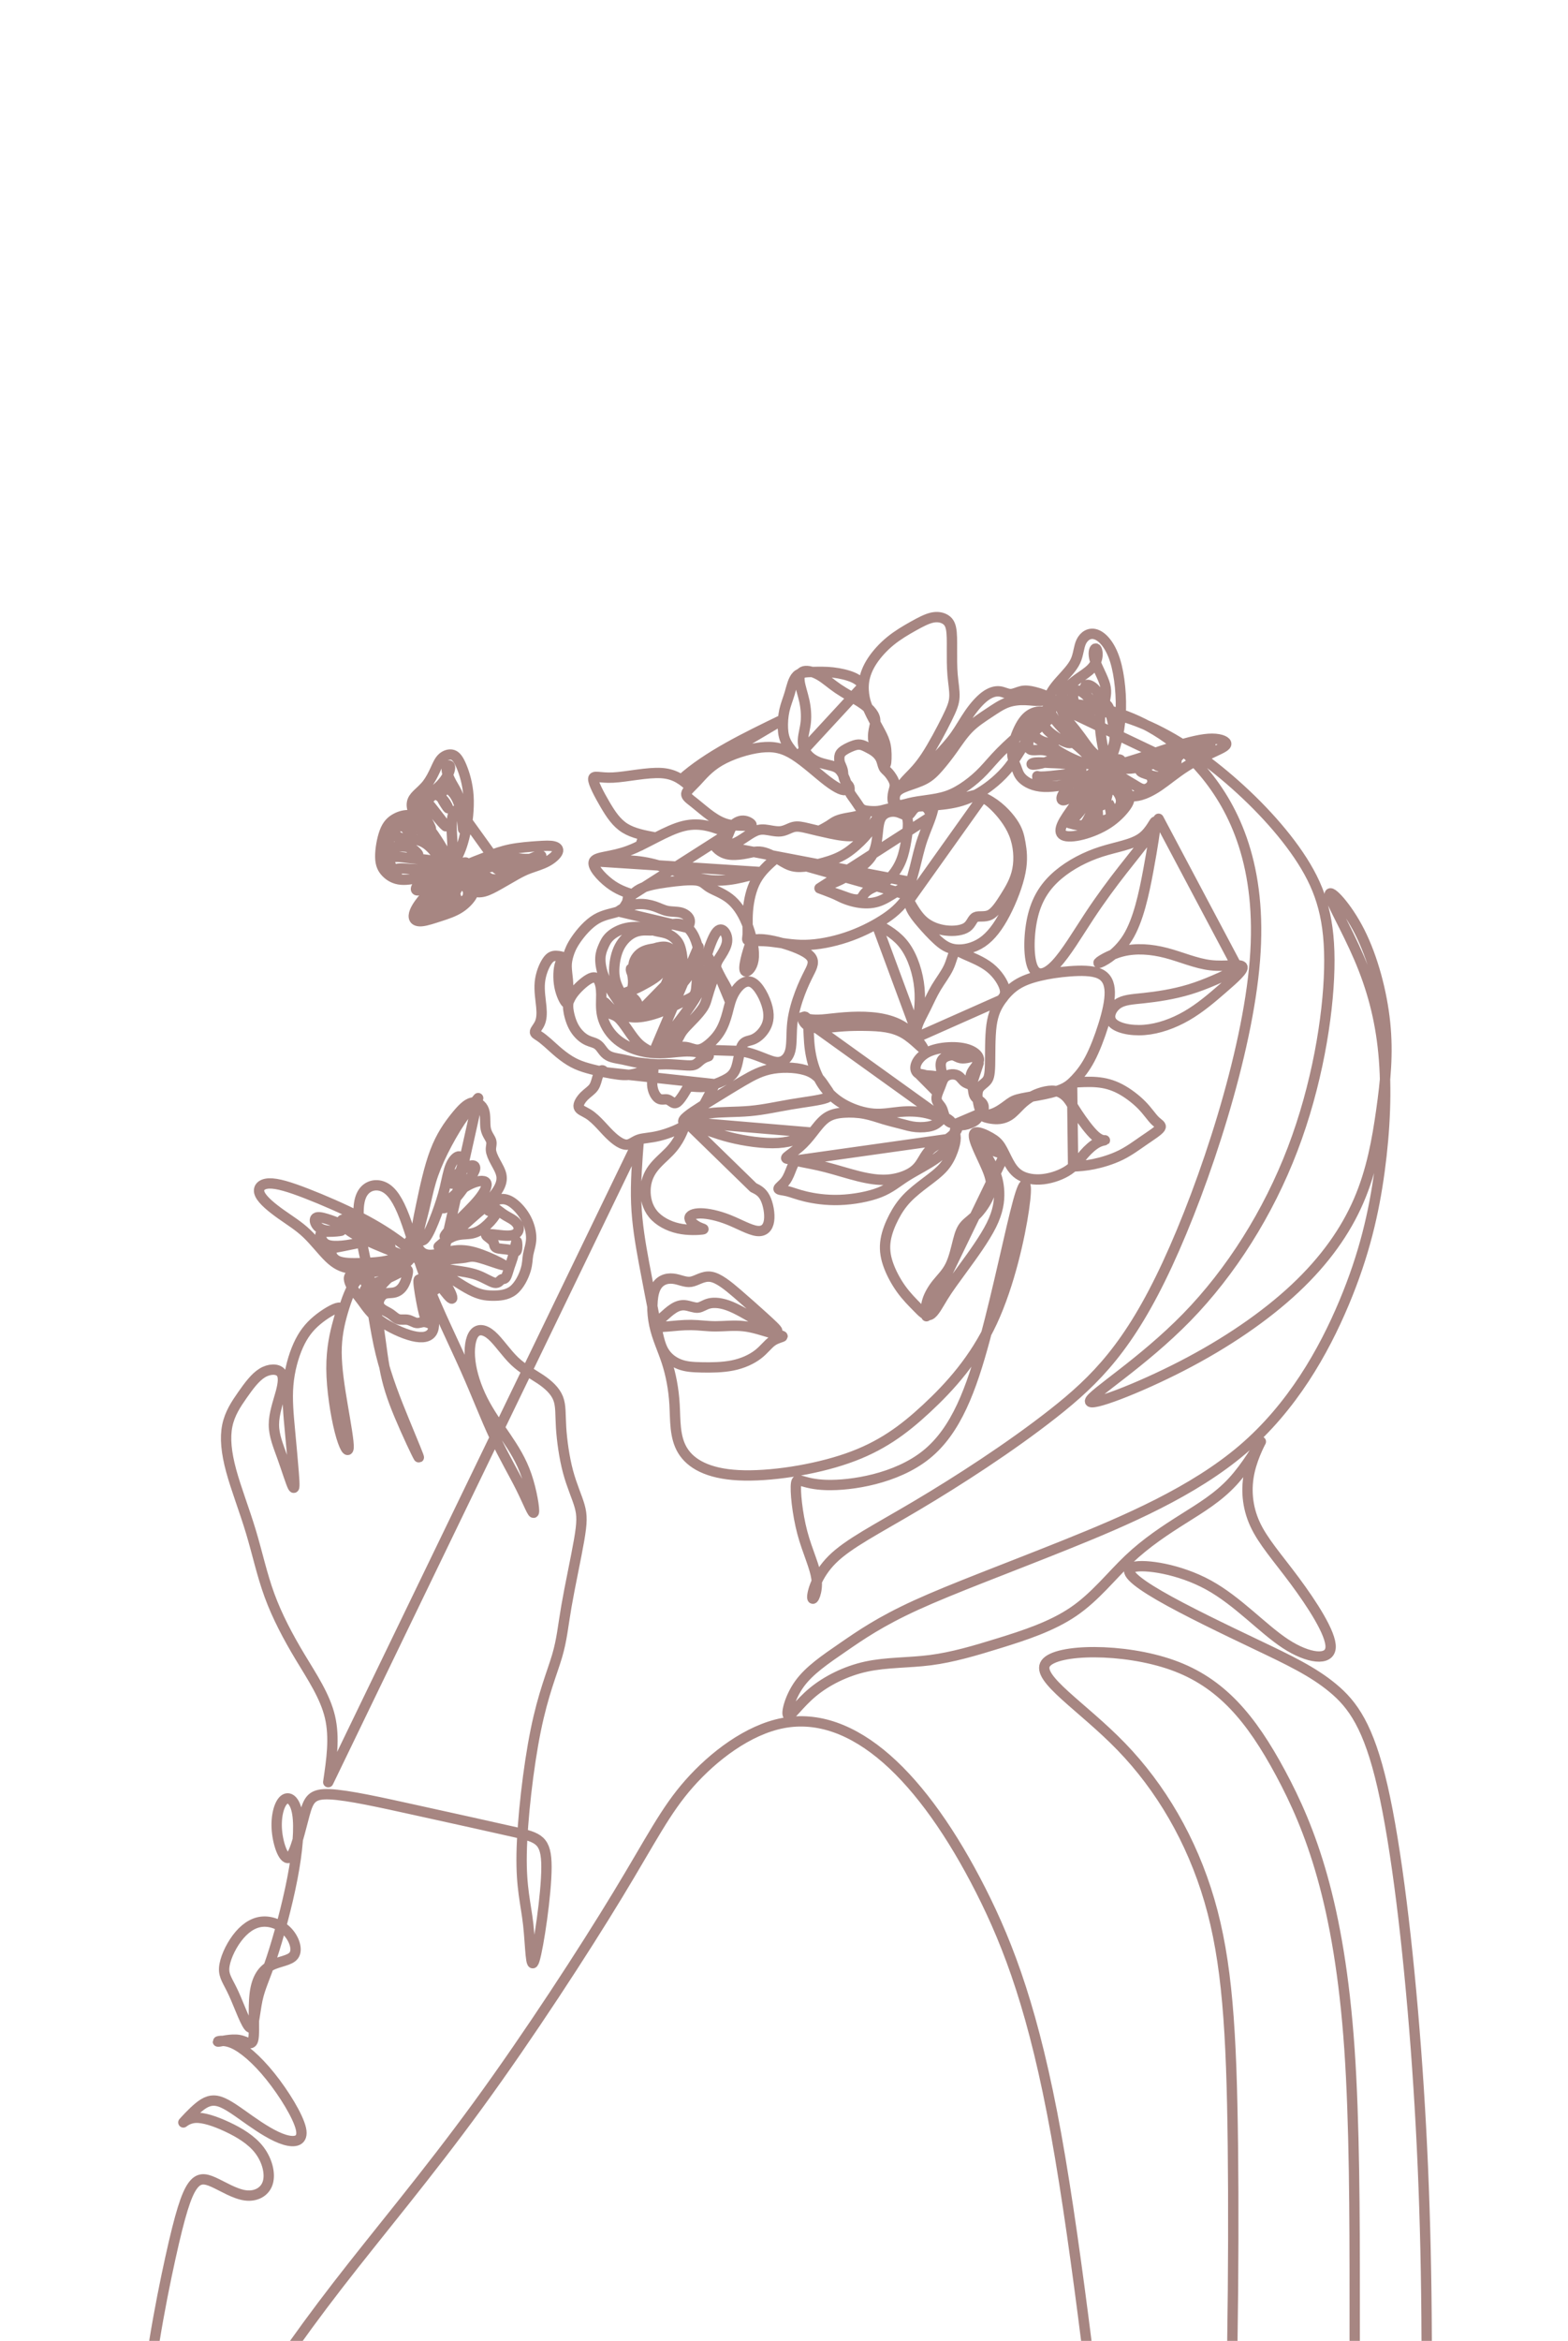 <svg width="455" height="679" viewBox="0 0 455 679" fill="none" xmlns="http://www.w3.org/2000/svg">
<path d="M0 227.239C0 101.739 101.739 0 227.239 0V0C352.74 0 454.479 101.739 454.479 227.239V751.761C454.479 877.261 352.74 979 227.239 979V979C101.739 979 0 877.261 0 751.761V227.239Z" fill="none" fill-opacity="0.9"/>
<path d="M200.433 228.376C198.256 226.449 196.079 224.521 191.978 224.247C187.877 223.971 181.851 225.349 177.927 225.545C174.003 225.743 172.18 224.76 172.145 225.938C172.111 227.116 173.865 230.453 175.561 233.347C177.258 236.241 178.895 238.69 181.345 240.218C183.796 241.745 187.06 242.352 190.323 242.959M185.366 330.566C184.879 336.841 184.394 343.113 184.626 349.05C184.86 354.987 185.812 360.588 186.897 366.446C187.982 372.305 189.198 378.421 190.063 382.828C190.927 387.235 191.44 389.933 192.573 391.896C193.707 393.858 195.458 395.086 197.268 395.764C199.079 396.443 200.948 396.572 203.585 396.627C206.219 396.685 209.626 396.671 212.601 396.063C215.578 395.459 218.123 394.26 219.935 392.871C221.744 391.482 222.815 389.897 224.137 388.993C225.459 388.089 227.031 387.863 227.082 387.638C227.135 387.413 225.666 387.187 223.535 386.582C221.401 385.977 218.606 384.995 215.797 384.68C212.985 384.365 210.162 384.721 207.649 384.721C205.137 384.721 202.932 384.362 200.539 384.335C198.146 384.31 195.564 384.616 193.624 384.772C191.684 384.931 190.387 384.942 190.267 384.48C190.148 384.017 191.205 383.084 192.261 382.129C193.318 381.174 194.373 380.199 195.44 379.528C196.509 378.856 197.589 378.488 198.81 378.621C200.028 378.755 201.394 379.39 202.484 379.307C203.576 379.222 204.394 378.419 205.84 378.078C207.286 377.738 209.357 377.858 212.118 379.003C214.882 380.151 218.332 382.325 220.99 383.882C223.647 385.439 225.509 386.377 225.535 386.012C225.56 385.646 223.748 383.974 221.521 381.954C219.291 379.935 216.643 377.565 213.957 375.258C211.27 372.951 208.544 370.709 206.281 370.352C204.017 369.996 202.212 371.528 200.502 371.799C198.789 372.07 197.171 371.081 195.277 370.893C193.385 370.704 191.221 371.318 190.143 373.795C189.067 376.273 189.077 380.613 189.877 384.372C190.674 388.132 192.263 391.314 193.463 394.998C194.663 398.683 195.479 402.867 195.741 407.401C196.001 411.932 195.711 416.813 198.054 420.694C200.399 424.574 205.378 427.459 214.314 427.914C223.252 428.369 236.144 426.394 245.843 423.021C255.544 419.649 262.05 414.879 268.869 408.544C275.69 402.21 282.825 394.306 287.899 383.399C292.973 372.491 295.986 358.582 297.127 350.683C298.267 342.785 297.536 340.898 295.412 348.609C293.288 356.319 289.768 373.625 285.816 388.289C281.862 402.952 277.478 414.971 268.758 421.97C260.039 428.97 246.983 430.952 239.806 430.743C232.631 430.534 231.335 428.135 231.013 430.256C230.691 432.376 231.346 439.021 232.818 444.57C234.287 450.118 236.574 454.568 236.96 458.205C237.349 461.839 235.838 464.659 235.71 463.447C235.581 462.235 236.831 456.995 241.51 452.346C246.188 447.698 254.296 443.643 266.018 436.685C277.74 429.726 293.076 419.868 305.575 410.039C318.076 400.211 327.739 390.417 338.714 366.775C349.691 343.136 361.978 305.655 364.142 278.555C366.303 251.454 358.341 234.736 349.318 223.983C340.295 213.23 330.212 208.441 322.097 206.152C313.982 203.863 307.833 204.077 309.228 204.507C310.623 204.937 319.564 205.586 328.525 208.733C337.486 211.879 346.468 217.524 355.187 224.802C363.909 232.08 372.372 240.99 377.91 249.692C383.445 258.396 386.055 266.89 385.726 281.018C385.397 295.146 382.13 314.909 375.082 333.361C368.034 351.813 357.206 368.956 344.353 382.124C331.5 395.293 316.624 404.484 316.295 406.364C315.964 408.243 330.178 402.808 342.971 396.213C355.76 389.618 367.128 381.864 375.802 373.729C384.478 365.595 390.462 357.082 394.248 348.333C398.036 339.583 399.623 330.596 400.825 322.111C402.027 313.625 402.846 305.644 401.919 296.675C400.995 287.707 398.328 277.754 394.542 270.281C390.758 262.805 385.857 257.809 385.838 259.433C385.822 261.057 390.691 269.299 394.356 277.832C398.02 286.366 400.48 295.192 401.459 305.536C402.439 315.879 401.94 327.744 400.31 339.735C398.68 351.725 395.921 363.84 389.995 377.95C384.071 392.059 374.983 408.158 360.636 420.413C346.288 432.666 326.677 441.076 309.2 448.1C291.724 455.125 276.384 460.767 265.873 465.568C255.363 470.368 249.682 474.327 244.553 477.858C239.425 481.388 234.845 484.491 232.001 488.418C229.158 492.344 228.052 497.094 228.716 497.554C229.381 498.014 231.824 494.184 235.827 490.86C239.829 487.537 245.392 484.719 251.34 483.426C257.289 482.134 263.623 482.368 269.993 481.547C276.363 480.726 282.777 478.847 289.984 476.611C297.193 474.377 305.198 471.785 311.511 467.477C317.826 463.169 322.449 457.142 327.527 452.317C332.605 447.491 338.137 443.861 343.357 440.572C348.578 437.28 353.486 434.327 357.684 429.779C361.879 425.232 365.365 419.088 365.82 418.26C366.273 417.432 363.696 421.915 362.592 426.826C361.491 431.737 361.866 437.076 364.174 442.095C366.482 447.114 370.723 451.81 375.691 458.509C380.661 465.207 386.358 473.901 386.114 477.888C385.866 481.871 379.675 481.147 373.015 476.788C366.355 472.429 359.227 464.441 350.688 459.751C342.15 455.063 332.203 453.674 328.916 454.536C325.626 455.399 328.994 458.509 336.461 462.833C343.93 467.16 355.502 472.701 364.758 477.117C374.015 481.533 380.956 484.827 386.742 489.625C392.528 494.423 397.156 500.728 401.179 518.253C405.202 535.778 408.618 564.521 410.86 594.283C413.101 624.047 414.165 654.831 413.979 692.487C413.791 730.143 412.352 774.667 408.02 787.666C403.687 800.662 396.464 782.131 394.167 741.168C391.871 700.204 394.503 636.811 391.581 594.331C388.659 551.852 380.176 530.288 371.595 514.325C363.013 498.361 354.33 487.999 340.183 482.966C326.037 477.934 306.43 478.23 303.437 482.486C300.444 486.743 314.069 494.959 325.401 506.676C336.732 518.394 345.771 533.607 350.934 551.249C356.098 568.889 357.383 588.958 357.76 622.451C358.135 655.946 357.604 702.87 355.847 735.721C354.091 768.572 351.109 787.348 346.95 794.895C342.792 802.444 337.456 798.762 333.396 790.488C329.339 782.214 326.555 769.345 322.428 737.377C318.302 705.411 312.833 654.345 306.469 619.143C300.106 583.939 292.848 564.597 284.577 548.298C276.306 531.999 267.02 518.741 257.275 510.205C247.53 501.671 237.326 497.86 227.188 499.806C217.049 501.752 206.978 509.455 199.996 517.358C193.015 525.262 189.123 533.368 179.269 549.6C169.419 565.832 153.609 590.191 138.733 610.598C123.859 631.005 109.921 647.463 97.893 663.031C85.866 678.601 75.751 693.28 69.079 704.903C62.408 716.526 59.182 725.092 56.953 734.267C54.723 743.443 53.493 753.225 54.994 762.414C56.495 771.604 60.73 780.195 59.293 780.74C57.856 781.285 50.745 773.78 46.329 760.652C41.916 747.525 40.194 728.774 41.35 708.933C42.504 689.094 46.534 668.165 49.419 655.07C52.302 641.975 54.038 636.714 55.803 634.17C57.566 631.627 59.357 631.797 61.999 632.991C64.64 634.184 68.134 636.397 71.189 636.802C74.245 637.207 76.868 635.806 77.693 633.175C78.521 630.545 77.555 626.69 75.288 623.698C73.022 620.705 69.449 618.578 65.939 616.933C62.428 615.288 58.975 614.129 56.592 614.304C54.208 614.481 52.888 615.992 53.279 615.571C53.667 615.15 55.762 612.795 57.686 611.217C59.61 609.639 61.362 608.839 63.743 609.595C66.125 610.352 69.134 612.666 72.472 615.008C75.808 617.349 79.47 619.716 82.548 620.65C85.626 621.582 88.118 621.078 87.328 617.499C86.537 613.92 82.461 607.27 78.452 602.279C74.442 597.287 70.5 593.957 67.571 592.694C64.642 591.431 62.727 592.238 63.337 592.213C63.943 592.19 67.072 591.334 69.357 591.73C71.645 592.126 73.088 593.773 73.521 591.401C73.953 589.032 73.374 582.647 73.93 578.244C74.486 573.842 76.171 571.422 78.592 570.147C81.015 568.875 84.171 568.749 85.284 567.162C86.397 565.575 85.466 562.532 83.516 560.418C81.567 558.306 78.601 557.126 75.898 557.437C73.194 557.747 70.753 559.548 68.753 562.223C66.75 564.898 65.187 568.45 65.045 570.888C64.897 573.329 66.166 574.656 67.81 578.242C69.454 581.828 71.47 587.668 72.583 588.151C73.698 588.634 73.909 583.758 74.693 580.075C75.479 576.392 76.84 573.906 78.794 568.027C80.748 562.15 83.298 552.88 84.84 544.869C86.388 536.857 86.928 530.101 86.282 526.113C85.638 522.122 83.803 520.898 82.394 522.09C80.983 523.281 79.99 526.89 80.358 531.054C80.728 535.217 82.456 539.935 84.073 538.773C85.689 537.614 87.19 530.578 88.397 526.23C89.601 521.883 90.509 520.225 95.746 520.461C100.985 520.698 110.556 522.831 120.986 525.133C131.416 527.436 142.701 529.904 149.494 531.459C156.285 533.013 158.582 533.651 158.573 541.602C158.566 549.552 156.255 564.816 155.104 568.512C153.954 572.208 153.966 564.34 153.276 558.2C152.586 552.064 151.193 547.656 151.368 537.793C151.543 527.93 153.283 512.609 155.453 501.936C157.621 491.263 160.219 485.237 161.646 480.395C163.074 475.553 163.334 471.891 164.357 465.968C165.377 460.045 167.159 451.863 168.049 446.716C168.938 441.57 168.936 439.461 168.18 436.813C167.426 434.166 165.92 430.982 164.826 426.888C163.731 422.794 163.044 417.793 162.814 414.03C162.582 410.267 162.805 407.744 161.95 405.586C161.094 403.431 159.159 401.641 156.825 400.073C154.492 398.504 151.763 397.151 149.32 394.814C146.874 392.477 144.715 389.158 142.699 387.371C140.683 385.586 138.807 385.335 137.646 386.762C136.487 388.188 136.043 391.288 136.469 394.84C136.892 398.394 138.188 402.396 140.08 406.134C141.972 409.871 144.462 413.34 146.789 416.777C149.115 420.213 151.276 423.615 152.791 428.015C154.304 432.415 155.168 437.819 154.92 438.679C154.669 439.541 153.306 435.863 151.191 431.608C149.076 427.353 146.207 422.518 143.549 416.864C140.892 411.21 138.446 404.737 135.06 397.126C131.676 389.515 127.354 380.763 124.243 372.857C121.133 364.951 119.229 357.887 117.37 353.013C115.514 348.139 113.703 345.453 111.512 344.365C109.319 343.277 106.746 343.785 105.33 345.908C103.914 348.031 103.659 351.776 104.588 357.782C105.517 363.787 107.632 372.059 108.926 379.065C110.218 386.072 110.689 391.813 111.572 396.643C112.455 401.476 113.744 405.4 115.896 410.545C118.048 415.693 121.057 422.062 121.487 422.693C121.919 423.325 119.767 418.219 117.344 412.312C114.921 406.405 112.22 399.7 110.475 392.549C108.73 385.398 107.942 377.805 106.859 374.035C105.774 370.265 104.399 370.32 103.087 371.994C101.774 373.669 100.528 376.963 99.493 380.494C98.459 384.022 97.636 387.787 97.659 392.411C97.682 397.034 98.549 402.515 99.45 407.833C100.351 413.151 101.287 418.306 101.149 419.974C101.013 421.641 99.804 419.824 98.606 415.166C97.406 410.509 96.215 403.012 96.181 397.011C96.146 391.01 97.261 386.504 98.077 383.551C98.891 380.597 99.404 379.199 98.234 379.325C97.064 379.452 94.211 381.108 91.937 383.024C89.663 384.94 87.965 387.116 86.551 390.256C85.135 393.395 84.001 397.496 83.643 401.729C83.286 405.961 83.702 410.325 84.125 414.851C84.548 419.378 84.978 424.066 85.229 427.3C85.479 430.534 85.551 432.316 84.978 431.245C84.41 430.173 83.199 426.246 81.969 422.808C80.737 419.369 79.484 416.418 79.479 413.253C79.475 410.09 80.718 406.713 81.461 403.967C82.204 401.22 82.443 399.1 81.427 398.046C80.413 396.993 78.141 397.002 76.086 398.26C74.026 399.518 72.183 402.026 70.341 404.655C68.5 407.284 66.665 410.035 65.953 413.549C65.24 417.064 65.654 421.349 67.081 426.605C68.507 431.861 70.944 438.092 72.812 444.305C74.684 450.518 75.983 456.712 78.21 462.789C80.44 468.866 83.597 474.824 87.07 480.606C90.544 486.389 94.332 491.999 95.751 498.026C97.167 504.054 96.206 510.499 95.25 516.947L185.366 330.566ZM227.215 208.68C216.275 213.968 205.332 219.258 197.67 226.154L227.215 208.68ZM186.877 242.281C186.504 243.265 186.157 244.264 185.833 245.271L186.877 242.281ZM182.486 259.13C182.32 259.967 182.159 260.806 181.996 261.646L182.486 259.13ZM218.617 344.471C219.856 345.071 221.095 345.669 221.999 347.419C222.9 349.168 223.461 352.066 223.158 354.106C222.854 356.146 221.684 357.329 219.585 357.048C217.486 356.767 214.456 355.021 211.449 353.823C208.442 352.625 205.458 351.974 203.348 351.955C201.24 351.939 200.008 352.556 200.081 353.404C200.155 354.253 201.537 355.334 202.674 355.898C203.81 356.461 204.704 356.507 203.675 356.629C202.645 356.751 199.695 356.951 196.831 356.314C193.966 355.677 191.194 354.207 189.511 352.165C187.828 350.122 187.237 347.509 187.306 345.174C187.375 342.84 188.104 340.781 189.449 338.964C190.794 337.147 192.759 335.567 194.219 334.048C195.679 332.53 196.635 331.072 197.362 329.651C198.091 328.227 198.589 326.84 199.093 325.453L218.617 344.471ZM291.54 334.849C289.372 334.23 287.205 333.614 285.834 332.305C284.467 330.996 283.901 328.997 283.674 328.712C283.448 328.427 283.561 329.858 284.441 331.801C285.324 333.745 286.968 336.204 288.094 338.541C289.221 340.878 289.823 343.09 289.929 345.724C290.035 348.36 289.639 351.415 287.676 355.366C285.71 359.318 282.177 364.162 279.54 367.769C276.903 371.373 275.163 373.738 273.708 376.091C272.255 378.444 271.085 380.786 269.933 381.349C268.779 381.913 267.641 380.696 266.209 379.231C264.774 377.768 263.043 376.059 261.464 373.855C259.885 371.652 258.459 368.956 257.646 366.52C256.832 364.084 256.632 361.913 257 359.661C257.367 357.409 258.308 355.077 259.372 353.025C260.439 350.973 261.63 349.207 263.197 347.564C264.767 345.924 266.712 344.411 268.632 342.959C270.551 341.508 272.446 340.109 273.788 338.566C275.131 337.02 275.924 335.325 276.469 333.841C277.011 332.356 277.303 331.084 277.294 330.078C277.283 329.076 276.968 328.342 277.119 327.847C277.271 327.353 277.892 327.1 277.71 327.594C277.529 328.089 276.547 329.333 275.039 330.311C273.529 331.288 271.494 332.001 270.083 333.292C268.673 334.582 267.887 336.45 266.882 337.837C265.876 339.226 264.653 340.135 263.018 340.859C261.384 341.584 259.342 342.124 257.052 342.216C254.76 342.308 252.225 341.95 249.213 341.209C246.202 340.468 242.717 339.346 239.733 338.575C236.749 337.805 234.266 337.388 232.532 337.027C230.797 336.666 229.811 336.362 229.059 336.22C228.307 336.077 227.792 336.098 228.374 335.56C228.955 335.019 230.631 333.92 232.043 332.687C233.457 331.454 234.606 330.09 235.806 328.549C237.006 327.01 238.257 325.296 239.735 324.261C241.213 323.226 242.919 322.872 244.834 322.739C246.751 322.605 248.875 322.693 250.868 323.072C252.862 323.452 254.724 324.123 256.494 324.655C258.264 325.186 259.942 325.579 261.448 325.977C262.954 326.375 264.289 326.782 265.843 326.92C267.397 327.058 269.168 326.932 270.358 326.568C271.549 326.205 272.156 325.607 272.738 325.096C273.319 324.586 273.876 324.162 274.602 324.39C275.329 324.62 276.223 325.501 276.145 325.678C276.064 325.853 275.011 325.322 274.432 324.427C273.85 323.532 273.745 322.274 273.248 321.347C272.752 320.42 271.869 319.824 271.772 318.824C271.673 317.823 272.363 316.418 272.807 315.311C273.25 314.203 273.446 313.393 273.883 312.802C274.317 312.211 274.991 311.84 275.701 311.695C276.411 311.553 277.161 311.638 277.715 311.873C278.269 312.109 278.63 312.496 278.991 312.912C279.349 313.329 279.713 313.772 280.241 314.067C280.77 314.361 281.462 314.506 281.848 314.835C282.234 315.164 282.313 315.677 282.395 316.305C282.478 316.933 282.563 317.676 283.076 318.285C283.588 318.895 284.524 319.376 285.009 319.988C285.492 320.599 285.522 321.345 285.372 321.894C285.221 322.446 284.892 322.803 284.556 322.242C284.218 321.68 283.871 320.204 283.706 318.92C283.54 317.637 283.554 316.544 284.067 315.721C284.579 314.897 285.589 314.341 286.246 313.598C286.906 312.855 287.212 311.923 287.292 308.938C287.372 305.952 287.23 300.908 287.72 297.358C288.207 293.812 289.331 291.758 290.607 289.986C291.883 288.215 293.315 286.722 295.106 285.591C296.897 284.459 299.044 283.684 301.628 283.065C304.212 282.446 307.233 281.982 310.405 281.74C313.577 281.499 316.904 281.48 319.003 282.4C321.104 283.32 321.98 285.179 322.028 287.787C322.074 290.396 321.293 293.756 320.201 297.269C319.106 300.783 317.704 304.454 316.265 307.18C314.826 309.906 313.348 311.686 312.083 313.027C310.817 314.368 309.764 315.272 307.987 316.001C306.21 316.733 303.708 317.292 301.347 317.729C298.986 318.168 296.761 318.486 295.345 318.886C293.927 319.286 293.315 319.769 292.258 320.558C291.2 321.347 289.694 322.44 288.198 322.987C286.699 323.534 285.209 323.537 285.361 323.79C285.515 324.043 287.313 324.544 288.892 324.595C290.471 324.648 291.832 324.247 293.005 323.456C294.177 322.663 295.161 321.476 296.212 320.459C297.26 319.442 298.375 318.594 299.609 317.943C300.844 317.292 302.203 316.834 303.453 316.583C304.704 316.333 305.851 316.287 306.922 316.618C307.998 316.947 309 317.653 309.814 318.626C310.628 319.597 311.249 320.834 312.653 322.959C314.058 325.085 316.242 328.096 317.874 329.522C319.506 330.948 320.591 330.789 320.619 330.759C320.647 330.729 319.617 330.828 318.41 331.479C317.203 332.13 315.819 333.333 314.557 334.789C313.297 336.245 312.159 337.954 310.18 339.325C308.198 340.696 305.373 341.726 302.775 342.03C300.177 342.334 297.809 341.913 296.138 340.977C294.467 340.038 293.49 338.587 292.655 337.041C291.821 335.498 291.124 333.86 290.389 332.684C289.653 331.509 288.881 330.794 287.384 329.936C285.885 329.078 283.669 328.077 282.915 328.595C282.161 329.112 282.874 331.15 283.88 333.432C284.89 335.716 286.193 338.244 286.938 340.367C287.681 342.488 287.864 344.204 287.228 346.18C286.589 348.155 285.131 350.394 283.701 351.944C282.274 353.492 280.873 354.352 279.942 355.422C279.009 356.491 278.545 357.772 277.998 359.889C277.45 362.005 276.823 364.956 275.735 367.15C274.648 369.345 273.101 370.785 271.843 372.353C270.588 373.924 269.623 375.626 269.138 377.138C268.653 378.649 268.65 379.969 268.678 380.712C268.708 381.457 268.772 381.625 268.837 381.795L291.54 334.849ZM311.391 338.361C313.198 338.26 315.003 338.157 317.352 337.676C319.699 337.195 322.589 336.333 325.093 335.116C327.596 333.899 329.711 332.321 331.833 330.858C333.955 329.398 336.079 328.05 336.649 327.224C337.217 326.398 336.231 326.092 335.187 325.073C334.141 324.054 333.042 322.32 331.307 320.553C329.573 318.787 327.208 316.988 324.955 315.815C322.699 314.642 320.557 314.097 318.265 313.904C315.973 313.71 313.532 313.867 311.092 314.023L311.391 338.361ZM277.301 330.081C275.821 332.061 274.342 334.042 271.82 335.898C269.299 337.754 265.728 339.484 263.016 341.197C260.303 342.913 258.446 344.611 255.268 345.867C252.091 347.123 247.595 347.932 243.613 348.063C239.634 348.195 236.169 347.643 233.709 347.054C231.25 346.465 229.79 345.835 228.459 345.513C227.125 345.193 225.921 345.184 225.907 344.811C225.893 344.438 227.068 343.702 227.912 342.58C228.755 341.457 229.268 339.944 229.693 338.888C230.119 337.832 230.457 337.234 230.797 336.636L277.301 330.081ZM281.853 314.84C281.621 313.586 281.388 312.335 281.965 311.107C282.545 309.878 283.931 308.675 284.055 307.523C284.182 306.371 283.048 305.269 281.393 304.595C279.736 303.923 277.559 303.679 275.296 303.799C273.037 303.919 270.694 304.399 268.979 305.322C267.262 306.244 266.17 307.606 265.786 308.797C265.402 309.989 265.731 311.008 266.639 311.488C267.547 311.969 269.034 311.909 270.34 312.038C271.646 312.167 272.768 312.487 273.119 312.013C273.473 311.539 273.06 310.274 272.984 309.294C272.906 308.312 273.165 307.613 273.604 307.136C274.044 306.66 274.666 306.405 275.232 306.239C275.798 306.074 276.313 305.996 276.864 306.175C277.416 306.354 278.007 306.789 278.756 306.932C279.506 307.074 280.418 306.923 281.129 306.75C281.839 306.578 282.347 306.387 282.788 306.656C283.228 306.925 283.602 307.656 283.975 308.388L281.853 314.84ZM272.122 317.03C271.526 315.366 270.935 313.703 270.02 312.779C269.108 311.856 267.873 311.672 266.639 311.488L272.122 317.03ZM273.588 324.484C271.848 323.801 270.106 323.118 268.057 322.736C266.009 322.354 263.655 322.276 261.213 322.504C258.77 322.729 256.236 323.261 253.505 323.054C250.774 322.847 247.841 321.904 245.455 320.666C243.071 319.429 241.229 317.894 239.756 316.089C238.277 314.283 237.165 312.204 236.356 309.913C235.549 307.622 235.045 305.117 234.827 302.486C234.608 299.854 234.67 297.099 234.275 295.824C233.88 294.55 233.027 294.755 232.939 295.389C232.85 296.024 233.523 297.087 234.606 297.646C235.689 298.205 237.181 298.26 238.956 298.161C240.728 298.062 242.783 297.807 244.843 297.669C246.901 297.529 248.965 297.503 251.059 297.536C253.156 297.568 255.28 297.655 257.186 297.979C259.089 298.306 260.774 298.87 262.301 299.755C263.827 300.641 265.195 301.848 266.28 302.831C267.368 303.813 268.172 304.565 267.892 303.974C267.609 303.383 266.241 301.446 264.733 299.937C263.225 298.428 261.574 297.347 259.623 296.563C257.671 295.781 255.416 295.295 252.91 295.081C250.406 294.865 247.659 294.918 245.142 295.104C242.625 295.291 240.344 295.61 238.659 295.737C236.974 295.863 235.88 295.79 234.985 295.654C234.091 295.518 233.395 295.316 232.698 295.113L273.588 324.484ZM290.609 289.991C291.287 289.186 291.968 288.379 291.533 286.713C291.099 285.048 289.552 282.522 287.264 280.689C284.977 278.856 281.949 277.715 280.08 276.871C278.211 276.027 277.503 275.481 276.986 276.162C276.467 276.843 276.142 278.75 275.244 280.65C274.345 282.55 272.871 284.445 271.689 286.414C270.506 288.383 269.611 290.428 268.685 292.3C267.756 294.173 266.791 295.875 266.296 297.301C265.802 298.727 265.772 299.877 265.745 301.027L290.609 289.991ZM284.218 323.09C283.988 323.76 283.756 324.429 282.991 325.018C282.225 325.609 280.926 326.12 279.818 326.306C278.708 326.495 277.784 326.359 276.862 326.223L284.218 323.09ZM270.981 233.616C270.91 234.055 270.82 234.506 270.715 234.962C270.076 237.646 268.699 240.477 267.715 243.327C266.728 246.177 266.138 249.043 265.453 251.698C264.767 254.354 263.99 256.802 263.74 258.766C263.489 260.73 263.765 262.216 264.427 263.619C265.089 265.023 266.14 266.345 267.469 267.889C268.797 269.432 270.409 271.196 271.972 272.625C273.535 274.053 275.053 275.141 277.287 275.389C279.522 275.638 282.474 275.044 285.021 273.312C287.568 271.58 289.71 268.71 291.667 264.956C293.625 261.2 295.398 256.56 296.106 252.928C296.816 249.296 296.462 246.67 296.09 244.537C295.717 242.405 295.324 240.765 293.796 238.534C292.264 236.303 289.593 233.48 286.161 231.748C285.214 231.27 284.209 230.877 283.195 230.541L270.981 233.616ZM207.734 245.023C207.962 245.004 208.19 244.983 208.902 245.036C209.613 245.089 210.808 245.214 211.953 244.981C213.095 244.749 214.187 244.162 215.307 243.452C216.426 242.741 217.571 241.908 218.615 241.354C219.656 240.799 220.597 240.521 221.944 240.645C223.293 240.77 225.054 241.292 226.507 241.138C227.96 240.983 229.107 240.149 230.296 239.868C231.484 239.587 232.716 239.856 234.447 240.27C236.181 240.684 238.418 241.243 240.935 241.77C243.452 242.297 246.252 242.789 248.344 242.396C250.436 242.002 251.818 240.721 252.981 239.346C254.144 237.973 255.091 236.505 255.206 236.418C255.319 236.33 254.6 237.623 253.832 238.879C253.064 240.132 252.248 241.349 250.834 242.89C249.422 244.431 247.413 246.299 245.356 247.596C243.298 248.894 241.197 249.621 239.133 250.203C237.068 250.785 235.047 251.219 233.383 251.387C231.719 251.555 230.415 251.461 229.107 250.957C227.797 250.456 226.479 249.547 225.252 248.829C224.024 248.112 222.884 247.587 221.877 247.297C220.875 247.008 220.01 246.957 219.07 247.077C218.132 247.199 217.121 247.493 215.686 247.721C214.252 247.948 212.392 248.109 210.923 247.744C209.454 247.378 208.376 246.488 207.817 245.892C207.258 245.296 207.222 244.995 207.858 244.756C208.495 244.517 209.808 244.339 210.576 243.465C211.341 242.591 211.567 241.023 212.341 239.875C213.118 238.727 214.447 238.002 215.7 238.053C216.953 238.104 218.132 238.929 218.105 239.286C218.079 239.642 216.849 239.527 215.482 239.486C214.114 239.445 212.61 239.477 211.077 239.088C209.544 238.699 207.983 237.894 206.33 236.721C204.677 235.55 202.93 234.014 201.523 232.896C200.116 231.778 199.047 231.079 199.143 230.239C199.242 229.4 200.507 228.42 202.079 226.741C203.652 225.062 205.532 222.686 208.875 220.733C212.219 218.78 217.029 217.25 220.815 216.816C224.601 216.381 227.367 217.036 230.555 219.061C233.744 221.085 237.353 224.475 240.153 226.605C242.951 228.735 244.937 229.602 245.549 229.002C246.163 228.399 245.404 226.329 244.714 224.947C244.025 223.564 243.404 222.867 242.231 222.407C241.061 221.947 239.337 221.724 237.799 221.165C236.259 220.604 234.91 219.705 234.073 218.541C233.236 217.377 232.912 215.944 233.013 214.426C233.112 212.908 233.636 211.3 233.822 209.43C234.008 207.56 233.854 205.425 233.404 203.33C232.949 201.232 232.197 199.173 232.013 197.609C231.829 196.045 232.22 194.978 233.312 194.699C234.406 194.423 236.204 194.936 237.889 195.925C239.574 196.914 241.146 198.377 243.183 199.762C245.22 201.147 247.724 202.453 249.505 203.592C251.285 204.73 252.347 205.703 253.02 206.6C253.694 207.498 253.976 208.316 253.988 209.128C253.999 209.94 253.737 210.743 253.549 211.762C253.36 212.779 253.245 214.012 253.475 214.844C253.705 215.677 254.28 216.114 254.816 216.774C255.351 217.434 255.845 218.318 256.223 219.465C256.597 220.613 256.855 222.028 257.032 221.653C257.209 221.278 257.305 219.116 257.151 217.464C256.997 215.813 256.593 214.674 255.979 213.395C255.365 212.116 254.537 210.695 253.811 209.347C253.082 207.999 252.448 206.725 251.963 205.644C251.475 204.565 251.135 203.679 250.882 202.368C250.627 201.055 250.457 199.314 250.747 197.476C251.036 195.638 251.788 193.701 253.103 191.7C254.418 189.699 256.298 187.631 258.404 185.915C260.508 184.199 262.839 182.833 264.926 181.662C267.016 180.494 268.864 179.521 270.42 179.164C271.979 178.808 273.248 179.07 274.175 179.59C275.103 180.112 275.69 180.894 275.975 182.334C276.262 183.774 276.25 185.871 276.237 188.28C276.227 190.688 276.216 193.407 276.421 195.817C276.623 198.23 277.041 200.335 276.954 202.14C276.869 203.946 276.28 205.455 274.754 208.537C273.227 211.622 270.761 216.28 268.701 219.401C266.641 222.522 264.986 224.105 263.756 225.368C262.524 226.63 261.717 227.571 261.875 227.668C262.034 227.762 263.165 227.012 264.393 226.196C265.62 225.379 266.949 224.5 268.276 223.311C269.604 222.122 270.931 220.62 272.446 218.957C273.965 217.292 275.673 215.463 277.147 213.4C278.623 211.339 279.864 209.046 281.299 206.975C282.733 204.905 284.359 203.058 285.878 201.936C287.398 200.813 288.809 200.418 290.005 200.542C291.2 200.666 292.177 201.31 293.207 201.322C294.237 201.333 295.322 200.71 296.442 200.464C297.563 200.218 298.72 200.351 300.253 200.74C301.786 201.126 303.692 201.768 304.019 202.288C304.343 202.808 303.088 203.203 301.789 203.279C300.492 203.355 299.15 203.113 297.545 203.056C295.94 202.996 294.074 203.123 292.297 203.764C290.522 204.408 288.839 205.572 286.945 206.828C285.053 208.084 282.949 209.432 281.175 211.219C279.398 213.009 277.945 215.238 276.515 217.248C275.085 219.258 273.678 221.052 272.402 222.52C271.126 223.988 269.981 225.133 268.379 226.002C266.777 226.874 264.719 227.472 263.115 228.061C261.512 228.648 260.365 229.223 259.88 230.269C259.395 231.316 259.572 232.827 260.344 233.324C261.117 233.821 262.482 233.299 263.954 232.935C265.427 232.572 267.004 232.367 268.876 232.105C270.747 231.845 272.915 231.527 274.931 230.824C276.942 230.12 278.798 229.029 280.522 227.797C282.246 226.564 283.837 225.19 285.354 223.603C286.871 222.016 288.315 220.215 290.384 218.12C292.451 216.024 295.143 213.634 297.66 211.484C300.177 209.333 302.524 207.419 303.81 205.678C305.092 203.937 305.315 202.368 305.387 202.95C305.456 203.534 305.375 206.272 304.246 208.167C303.115 210.062 300.941 211.118 298.975 213.46C297.009 215.801 295.251 219.429 292.782 222.531C290.313 225.634 287.133 228.218 284.255 229.936C281.377 231.654 278.795 232.512 275.952 233.016C273.108 233.522 270.002 233.674 267.432 233.864C264.859 234.055 262.825 234.283 261.478 234.163C260.133 234.046 259.475 233.582 259.19 232.758C258.905 231.935 258.993 230.748 259.218 229.798C259.443 228.848 259.804 228.135 259.577 227.164C259.351 226.193 258.535 224.965 257.882 224.218C257.227 223.472 256.733 223.208 256.423 222.589C256.11 221.97 255.979 220.995 255.595 220.16C255.211 219.327 254.57 218.635 253.868 218.094C253.17 217.554 252.413 217.165 251.701 216.802C250.988 216.438 250.321 216.103 249.638 216.006C248.953 215.907 248.252 216.047 247.266 216.434C246.278 216.82 245.004 217.453 244.326 218.071C243.648 218.688 243.567 219.291 243.551 219.838C243.535 220.385 243.581 220.878 243.783 221.448C243.988 222.016 244.344 222.665 244.505 223.302C244.666 223.939 244.632 224.569 244.758 225.218C244.882 225.864 245.167 226.531 245.523 227.021C245.88 227.514 246.312 227.831 246.452 228.241C246.595 228.65 246.452 229.154 246.556 229.648C246.661 230.145 247.02 230.637 247.436 231.21C247.852 231.783 248.328 232.438 248.742 233.071C249.153 233.703 249.501 234.313 250.041 234.681C250.581 235.049 251.31 235.173 252.163 235.249C253.016 235.323 253.99 235.348 254.839 235.249C255.687 235.15 256.406 234.929 257.225 234.722C258.046 234.515 258.965 234.32 259.744 234.336C260.524 234.352 261.163 234.578 261.717 235.001C262.269 235.424 262.735 236.043 263.053 236.758C263.37 237.473 263.535 238.283 263.462 239.757C263.388 241.232 263.078 243.366 262.694 245.306C262.31 247.245 261.862 248.988 260.988 250.743C260.115 252.498 258.816 254.262 257.393 255.378C255.97 256.494 254.42 256.965 253.248 257.503C252.073 258.039 251.273 258.644 250.79 259.27C250.307 259.896 250.147 260.544 249.409 260.802C248.671 261.059 247.358 260.926 245.448 260.19C243.535 259.452 238.321 257.777 237.804 257.646C237.287 257.515 241.466 258.927 243.165 259.815C244.864 260.703 246.783 261.402 248.763 261.756C250.742 262.111 252.779 262.122 254.671 261.547C256.56 260.972 258.303 259.808 260.434 258.462C261.678 257.676 263.055 256.827 264.342 255.845L207.734 245.023ZM270.179 236.818C270.17 236.788 270.163 236.76 270.156 236.73C269.825 235.495 269.368 234.483 268.478 234.046C267.591 233.609 266.269 233.752 265.413 234.433C264.558 235.113 264.17 236.337 263.395 236.496C262.62 236.652 261.462 235.744 260.02 235.488C258.579 235.233 256.857 235.631 255.931 236.797C255.004 237.963 254.873 239.898 254.664 241.908C254.457 243.921 254.17 246.009 253.282 247.709C252.395 249.409 250.903 250.718 249.252 251.932C247.602 253.147 245.792 254.265 243.857 255.201C241.923 256.137 239.866 256.891 237.806 257.646L270.179 236.818ZM250.613 198.732C249.82 197.936 249.025 197.14 247.514 196.48C246.004 195.82 243.779 195.297 241.689 195.061C239.599 194.824 237.643 194.872 235.811 194.911C233.978 194.95 232.268 194.975 231.199 196.052C230.128 197.128 229.698 199.256 229.165 201.059C228.631 202.863 227.999 204.342 227.617 206.048C227.234 207.755 227.105 209.69 227.185 211.318C227.268 212.947 227.565 214.267 228.293 215.594C229.024 216.921 230.19 218.251 231.355 219.583L250.613 198.732ZM251.22 236.213C251.356 236.664 250.542 238.078 249.029 239.008C247.517 239.937 245.303 240.381 243.296 240.638C241.289 240.896 239.491 240.965 238.59 241C237.991 241.023 237.861 240.945 238.202 240.767C238.712 240.5 239.735 239.969 240.551 239.452C241.367 238.934 241.976 238.43 242.852 238.053C243.726 237.676 244.866 237.427 245.921 237.237C246.979 237.046 247.953 236.917 248.981 236.595C250.006 236.273 251.084 235.76 251.218 236.211L251.22 236.213ZM225.259 248.818C223.059 250.741 220.856 252.661 219.404 255.304C217.953 257.945 217.252 261.303 217.022 264.224C216.79 267.146 217.029 269.63 216.957 271.035C216.884 272.443 216.502 272.772 217.498 272.868C218.491 272.965 220.861 272.832 223.691 273.131C226.521 273.43 229.813 274.166 233.599 274.106C237.385 274.046 241.666 273.195 245.565 271.898C249.464 270.601 252.976 268.855 255.933 267.003C258.889 265.151 261.287 263.192 263.595 259.783C263.62 259.748 263.643 259.711 263.666 259.677L225.259 248.818ZM263.728 261.237C264.979 263.452 266.23 265.664 268.009 267.205C269.793 268.747 272.11 269.614 274.469 269.899C276.83 270.182 279.234 269.883 280.554 268.967C281.874 268.052 282.106 266.518 283.071 266.042C284.037 265.563 285.733 266.143 287.283 265.363C288.83 264.583 290.228 262.444 291.674 260.144C293.12 257.844 294.616 255.383 295.232 252.229C295.848 249.075 295.582 245.23 294.239 241.883C292.894 238.536 290.474 235.691 288.768 233.998C287.062 232.305 286.071 231.771 285.085 231.238L263.728 261.237ZM307.828 205.372C307.685 204.293 307.545 203.212 307.764 202.295C307.984 201.377 308.564 200.622 309.403 199.757C310.242 198.89 311.338 197.915 312.704 196.933C314.072 195.953 315.711 194.969 316.784 193.818C317.858 192.668 318.366 191.353 318.46 190.186C318.557 189.018 318.242 187.999 317.872 188.121C317.502 188.243 317.079 189.508 317.736 191.587C318.394 193.667 320.134 196.565 320.697 198.785C321.26 201.004 320.649 202.55 320.617 203.36C320.587 204.172 321.143 204.25 321.564 204.947C321.987 205.644 322.281 206.955 322.688 208.652C323.095 210.347 323.619 212.427 323.431 214.474C323.242 216.521 322.343 218.536 321.253 219.327C320.164 220.119 318.883 219.684 317.761 218.817C316.64 217.95 315.674 216.65 314.773 215.403C313.872 214.159 313.037 212.97 312.033 211.709C311.03 210.449 309.858 209.115 309.003 207.776C308.148 206.435 307.607 205.087 307.83 204.192C308.053 203.297 309.037 202.856 310.161 203.12C311.283 203.387 312.545 204.36 313.938 205.674C315.336 206.985 316.867 208.634 316.89 209.002C316.918 209.372 315.437 208.461 314.253 207.369C313.067 206.278 312.175 205.006 311.711 203.716C311.246 202.426 311.212 201.117 311.752 200.565C312.292 200.013 313.407 200.213 314.672 201.23C315.941 202.246 317.359 204.082 317.382 204.254C317.405 204.427 316.03 202.939 315.334 201.605C314.637 200.27 314.619 199.093 315.166 198.757C315.711 198.421 316.821 198.929 317.709 199.829C318.598 200.728 319.267 202.021 319.407 203.626C319.55 205.23 319.166 207.146 319.159 209.333C319.15 211.521 319.518 213.977 319.902 216.05C320.288 218.122 320.69 219.813 321.088 220.606C321.486 221.4 321.881 221.296 322.713 219.176C323.545 217.055 324.817 212.912 325.166 207.633C325.516 202.354 324.948 195.937 323.552 191.521C322.157 187.104 319.936 184.689 318.04 184.038C316.141 183.385 314.564 184.496 313.775 186.099C312.989 187.705 312.991 189.802 312.072 191.769C311.152 193.736 309.306 195.569 307.607 197.478C305.908 199.387 304.357 201.37 304.18 203.484C304.003 205.598 305.203 207.847 307.38 210.267C309.554 212.687 312.704 215.274 315.164 217.253C317.621 219.228 319.387 220.595 319.527 221.653C319.665 222.711 318.175 223.463 317.03 224.227C315.886 224.99 315.079 225.766 312.628 226.607C310.177 227.449 306.081 228.358 302.982 228.234C299.883 228.109 297.782 226.952 296.637 225.814C295.49 224.675 295.297 223.557 294.825 222.377C294.354 221.197 293.6 219.958 293.752 217.823C293.904 215.688 294.956 212.661 296.071 210.61C297.184 208.56 298.359 207.488 299.598 206.913C300.837 206.338 302.143 206.26 303.182 206.564C304.221 206.87 304.996 207.56 304.844 208.121C304.692 208.682 303.61 209.115 303.26 209.749C302.911 210.384 303.292 211.224 304.423 212.254C305.554 213.285 307.439 214.506 308.807 215.1C310.177 215.693 311.033 215.656 310.908 215.208C310.782 214.762 309.672 213.904 310.154 214.295C310.635 214.686 312.709 216.328 314.338 217.858C315.968 219.387 317.15 220.806 316.86 221.358C316.568 221.91 314.807 221.595 312.412 220.618C310.017 219.64 306.991 218 305.858 216.97C304.727 215.939 305.488 215.518 305.747 215.429C306.007 215.339 305.768 215.58 305.019 215.585C304.272 215.59 303.019 215.357 301.899 214.764C300.777 214.17 299.791 213.213 299.642 212.418C299.492 211.622 300.18 210.989 300.816 210.667C301.455 210.345 302.044 210.334 301.731 210.559C301.423 210.785 300.212 211.249 299.472 212.169C298.731 213.092 298.46 214.472 298.391 215.507C298.322 216.542 298.458 217.227 299.101 217.473C299.745 217.72 300.899 217.524 301.966 217.533C303.032 217.542 304.012 217.756 304.883 218.177C305.754 218.598 306.518 219.226 306.007 219.843C305.499 220.459 303.72 221.064 302.292 221.416C300.865 221.768 299.791 221.869 299.455 221.747C299.122 221.625 299.531 221.28 300.561 221.184C301.591 221.087 303.242 221.236 304.975 221.315C306.706 221.393 308.52 221.398 310.341 221.793C312.159 222.191 313.987 222.982 313.761 223.527C313.538 224.073 311.267 224.374 308.745 224.675C306.223 224.979 303.453 225.283 302.136 225.273C300.821 225.266 300.961 224.947 301.005 225.292C301.051 225.637 301 226.647 301.492 227.279C301.984 227.912 303.014 228.165 304.798 228.105C306.58 228.047 309.118 227.677 309.768 227.988C310.421 228.298 309.191 229.287 308.545 230.244C307.899 231.201 307.839 232.126 308.522 232.149C309.205 232.172 310.633 231.295 311.913 230.168C313.194 229.043 314.329 227.668 315.734 226.64C317.141 225.611 318.819 224.931 320.139 223.854C321.46 222.78 322.424 221.312 323.405 220.673C324.387 220.034 325.387 220.224 325.265 220.772C325.143 221.319 323.902 222.223 322.757 222.985C321.612 223.748 320.559 224.372 320.959 225.011C321.362 225.651 323.214 226.308 324.679 227.284C326.146 228.261 327.221 229.559 327.575 230.706C327.932 231.854 327.564 232.85 326.52 234.237C325.479 235.624 323.764 237.404 321.529 238.86C319.295 240.316 316.541 241.448 314.109 242.071C311.674 242.695 309.559 242.805 308.536 242.267C307.513 241.729 307.587 240.542 308.235 239.104C308.885 237.667 310.113 235.976 311.373 234.175C312.633 232.374 313.922 230.46 315.391 229.032C316.858 227.603 318.504 226.663 318.676 226.952C318.851 227.242 317.555 228.763 316.571 230.255C315.589 231.746 314.918 233.209 314.028 234.538C313.136 235.868 312.026 237.064 311.154 237.694C310.285 238.322 309.658 238.382 309.768 238.525C309.879 238.667 310.722 238.895 311.635 239.113C312.548 239.334 313.527 239.548 314.205 239.353C314.883 239.157 315.256 238.555 315.869 237.361C316.483 236.167 317.338 234.382 317.782 233.115C318.228 231.849 318.267 231.102 318.644 229.996C319.019 228.889 319.734 227.422 320.339 227.017C320.943 226.61 321.435 227.263 321.506 228.482C321.575 229.699 321.219 231.481 320.718 232.491C320.217 233.501 319.568 233.736 319.104 233.671C318.64 233.607 318.366 233.239 318.366 233.74C318.364 234.244 318.633 235.617 318.552 236.717C318.47 237.818 318.035 238.647 317.414 239.097C316.794 239.548 315.987 239.624 315.987 239.449C315.987 239.274 316.791 238.849 317.573 238.58C318.352 238.311 319.109 238.196 319.925 238.03C320.741 237.864 321.621 237.653 322.031 237.156C322.442 236.659 322.385 235.877 322.226 235.017C322.067 234.157 321.81 233.22 321.856 233.237C321.904 233.255 322.258 234.226 322.658 234.69C323.058 235.155 323.506 235.113 323.948 234.854C324.389 234.594 324.826 234.115 325.083 233.478C325.341 232.843 325.417 232.047 325.042 231.1C324.67 230.152 323.844 229.048 323.226 228.473C322.605 227.898 322.191 227.849 322.463 228.195C322.734 228.54 323.693 229.28 324.545 229.901C325.396 230.52 326.143 231.019 326.75 231.159C327.357 231.3 327.828 231.081 328.428 231.003C329.031 230.925 329.764 230.987 331.031 230.628C332.3 230.269 334.1 229.487 336.307 227.99C338.514 226.492 341.125 224.28 344.01 222.435C346.895 220.59 350.056 219.111 352.344 218.046C354.629 216.979 356.038 216.323 355.808 215.601C355.578 214.879 353.707 214.092 350.631 214.318C347.555 214.541 343.275 215.774 339.663 216.921C336.051 218.069 333.109 219.132 330.739 219.902C328.369 220.671 326.573 221.147 326.624 221.186C326.674 221.225 328.571 220.829 330.589 220.312C332.608 219.794 334.743 219.157 336.127 219.157C337.511 219.157 338.139 219.799 337.185 220.48C336.231 221.161 333.695 221.878 331.736 222.324C329.778 222.771 328.396 222.946 327.265 222.964C326.134 222.982 325.256 222.847 324.686 222.987C324.116 223.127 323.854 223.546 324.051 224.031C324.249 224.517 324.911 225.066 325.854 225.676C326.794 226.288 328.017 226.959 329.1 227.622C330.185 228.284 331.132 228.94 332.058 228.917C332.985 228.894 333.89 228.199 334.242 227.422C334.594 226.644 334.392 225.791 333.792 225.016C333.192 224.241 332.194 223.548 331.536 223.369C330.877 223.189 330.559 223.525 331.178 223.925C331.798 224.326 333.355 224.793 334.665 225.105C335.976 225.418 337.04 225.582 337.649 225.218C338.258 224.855 338.412 223.967 337.847 223.277C337.279 222.587 335.994 222.097 335.805 222.048C335.617 222 336.532 222.396 337.477 222.525C338.422 222.653 339.403 222.518 340.208 222.092C341.012 221.667 341.645 220.951 341.32 220.546C340.996 220.139 339.714 220.04 338.684 220.139C337.654 220.236 336.877 220.528 337.114 220.266C337.35 220.004 338.603 219.185 339.98 218.619C341.355 218.053 342.856 217.738 344.288 217.602C345.721 217.469 347.086 217.515 348.371 217.285C349.656 217.055 350.859 216.549 351.162 216.105C351.465 215.661 350.872 215.279 349.309 215.624C347.746 215.969 345.21 217.036 343.624 218.06C342.035 219.084 341.392 220.061 340.75 221.041L307.828 205.372ZM138.756 318.52C137.08 320.507 135.404 322.495 133.643 325.119C131.882 327.741 130.039 330.998 128.54 334.021C127.043 337.043 125.892 339.836 125.046 342.667C124.2 345.501 123.655 348.376 122.995 351.065C122.333 353.754 121.556 356.254 121.54 357.929C121.524 359.603 122.271 360.452 123.296 359.314C124.321 358.175 125.623 355.049 126.662 352.264C127.703 349.478 128.482 347.031 129.073 344.592C129.659 342.154 130.057 339.723 130.786 338.021C131.515 336.319 132.572 335.343 133.287 335.424C134.004 335.504 134.379 336.643 134.106 338.081C133.834 339.518 132.915 341.257 132.161 342.274C131.404 343.293 130.814 343.59 130.958 343.09C131.103 342.591 131.984 341.294 133.122 340.231C134.26 339.171 135.653 338.348 136.577 338.117C137.501 337.887 137.954 338.256 137.871 338.943C137.788 339.633 137.17 340.645 136.135 342.223C135.103 343.801 133.653 345.945 132.156 347.624C130.659 349.303 129.117 350.518 128.786 350.476C128.455 350.435 129.335 349.138 130.811 347.652C132.289 346.166 134.361 344.491 136.407 343.505C138.453 342.518 140.471 342.216 141.023 343.019C141.577 343.82 140.667 345.722 138.913 347.877C137.161 350.032 134.57 352.441 132.487 354.555C130.404 356.668 128.832 358.488 129.057 358.644C129.282 358.801 131.308 357.292 133.646 355.442C135.986 353.593 138.641 351.401 140.595 349.568C142.554 347.732 143.811 346.256 144.607 344.88C145.402 343.504 145.736 342.228 145.492 340.921C145.246 339.615 144.425 338.274 143.745 337.011C143.064 335.748 142.522 334.561 142.457 333.577C142.391 332.592 142.798 331.806 142.515 330.913C142.232 330.019 141.26 329.016 140.949 327.408C140.639 325.8 140.991 323.592 140.432 322.023C139.876 320.454 138.411 319.525 136.917 319.859C135.42 320.192 133.894 321.791 132.039 324.114C130.184 326.437 128.002 329.49 126.264 334.06C124.526 338.63 123.234 344.719 122.241 349.45C121.248 354.184 120.558 357.559 120.841 359.969C121.124 362.38 122.379 363.824 124.446 363.988C126.51 364.151 129.384 363.035 132.011 362.732C134.639 362.428 137.016 362.936 139.604 363.877C142.193 364.818 144.988 366.187 145.807 366.704C146.623 367.219 145.457 366.883 143.706 366.295C141.954 365.706 139.616 364.866 138.126 364.597C136.637 364.328 135.988 364.627 134.926 364.806C133.864 364.986 132.386 365.046 130.591 365.266C128.797 365.487 126.692 365.871 125.866 366.265C125.043 366.658 125.503 367.061 126.689 367.44C127.876 367.82 129.788 368.176 131.928 368.498C134.069 368.82 136.439 369.11 138.526 369.878C140.614 370.644 142.418 371.891 143.522 372.093C144.628 372.296 145.034 371.456 145.46 371.166C145.887 370.874 146.336 371.132 146.726 370.594C147.117 370.058 147.446 368.726 147.839 367.53C148.23 366.334 148.68 365.273 149.058 363.721C149.435 362.168 149.738 360.126 149.929 360.091C150.117 360.057 150.198 362.028 149.949 362.725C149.703 363.422 149.133 362.84 147.913 362.559C146.694 362.279 144.83 362.297 144.048 361.945C143.269 361.591 143.565 360.866 143.071 360.146C142.577 359.426 141.285 358.709 141.078 358.331C140.871 357.956 141.747 357.92 143.29 358.078C144.832 358.237 147.039 358.587 148.455 358.338C149.874 358.09 150.497 357.241 150.517 356.39C150.538 355.539 149.956 354.683 149.106 354.032C148.257 353.379 147.143 352.931 145.933 352.098C144.726 351.265 143.425 350.051 142.6 349.947C141.772 349.844 141.418 350.849 141.756 351.169C142.092 351.486 143.119 351.116 143.644 351.178C144.165 351.24 144.186 351.732 143.593 352.661C143 353.591 141.793 354.957 140.545 355.967C139.294 356.977 138.004 357.632 136.478 357.858C134.952 358.083 133.186 357.878 131.22 358.78C129.255 359.682 127.085 361.69 127.223 361.683C127.358 361.678 129.802 359.659 132.531 357.246C135.26 354.831 138.273 352.022 140.508 350.285C142.742 348.549 144.198 347.889 145.51 347.808C146.823 347.728 147.995 348.231 149.244 349.25C150.492 350.269 151.814 351.81 152.736 353.611C153.658 355.412 154.179 357.478 154.14 359.263C154.101 361.048 153.504 362.555 153.255 363.909C153.009 365.264 153.11 366.467 152.529 368.383C151.947 370.299 150.681 372.931 148.899 374.318C147.117 375.707 144.818 375.852 142.844 375.822C140.867 375.79 139.214 375.583 136.496 374.182C133.781 372.781 130.002 370.187 127.634 368.581C125.266 366.973 124.31 366.354 124.218 366.796C124.126 367.238 124.898 368.744 126.328 370.883C127.756 373.023 129.843 375.792 130.722 376.498C131.597 377.204 131.271 375.845 130.324 374.099C129.377 372.353 127.809 370.221 126.425 368.464C125.039 366.709 123.832 365.329 122.501 364.257C121.17 363.185 119.714 362.419 119.101 361.51C118.489 360.602 118.721 359.548 119.259 359.967C119.797 360.385 120.641 362.272 119.698 364.149C118.758 366.025 116.036 367.889 113.965 369.618C111.896 371.348 110.478 372.94 109.707 374.288C108.94 375.636 108.818 376.737 108.314 377.115C107.806 377.492 106.914 377.142 106.34 376.48C105.763 375.817 105.507 374.84 105.889 374.083C106.271 373.326 107.291 372.793 108.533 372.303C109.774 371.813 111.238 371.371 112.855 370.649C114.471 369.927 116.241 368.921 117.239 368.498C118.236 368.075 118.462 368.229 118.335 369.168C118.209 370.106 117.728 371.827 117.006 372.981C116.285 374.136 115.321 374.722 114.314 374.927C113.307 375.132 112.257 374.955 111.425 375.399C110.593 375.845 109.976 376.912 109.901 377.766C109.825 378.619 110.289 379.258 110.967 379.753C111.645 380.247 112.537 380.597 113.326 381.14C114.117 381.685 114.804 382.426 115.636 382.667C116.468 382.909 117.448 382.649 118.358 382.833C119.271 383.017 120.119 383.64 120.862 383.748C121.606 383.856 122.248 383.447 123.073 383.468C123.896 383.488 124.901 383.944 125.016 384.05C125.131 384.155 124.351 383.912 123.765 382.92C123.177 381.929 122.779 380.188 122.257 377.409C121.735 374.63 121.089 370.814 121.678 371.148C122.266 371.482 124.092 375.965 125.078 379.355C126.062 382.745 126.209 385.046 125.361 386.419C124.51 387.792 122.664 388.241 119.756 387.534C116.848 386.826 112.878 384.963 110.252 383.042C107.625 381.122 106.34 379.141 105.206 377.595C104.073 376.05 103.1 374.936 102.275 373.568C101.452 372.201 100.785 370.582 101.716 369.858C102.648 369.135 105.176 369.308 107.772 369.013C110.367 368.717 113.022 367.953 114.997 367.215C116.97 366.476 118.257 365.768 118.317 365.216C118.379 364.664 117.209 364.273 114.285 363.127C111.358 361.982 106.675 360.082 103.645 358.421C100.618 356.758 99.243 355.332 99.073 354.488C98.903 353.644 99.935 353.384 101.795 353.968C103.657 354.552 106.346 355.981 108.772 357.669C111.197 359.355 113.36 361.301 113.298 361.823C113.236 362.348 110.953 361.45 108.294 360.13C105.634 358.81 102.604 357.064 100.53 355.967C98.457 354.87 97.342 354.421 95.923 353.929C94.505 353.437 92.783 352.901 91.967 353.126C91.155 353.352 91.25 354.334 91.749 355.166C92.247 355.997 93.151 356.675 94.726 356.915C96.3 357.154 98.539 356.954 98.951 356.965C99.362 356.977 97.946 357.197 96.549 357.253C95.153 357.308 93.776 357.197 93.245 357.632C92.712 358.065 93.027 359.04 93.496 359.79C93.965 360.54 94.588 361.064 95.804 361.289C97.02 361.515 98.829 361.444 100.682 361.177C102.537 360.91 104.438 360.45 104.057 360.521C103.675 360.59 101.013 361.191 99.188 361.538C97.365 361.885 96.381 361.979 96.137 362.757C95.896 363.534 96.39 364.997 97.956 365.731C99.521 366.465 102.153 366.469 104.866 366.389C107.579 366.308 110.37 366.141 112.625 365.611C114.88 365.082 116.599 364.19 116.551 364.356C116.503 364.521 114.687 365.747 113.071 366.499C111.455 367.249 110.038 367.525 108.048 367.769C106.054 368.013 103.484 368.227 101.333 367.9C99.181 367.574 97.445 366.711 95.477 364.813C93.51 362.916 91.307 359.985 88.971 357.772C86.636 355.56 84.162 354.067 81.564 352.222C78.967 350.377 76.247 348.181 75.436 346.428C74.626 344.678 75.725 343.371 78.079 343.277C80.436 343.182 84.045 344.3 88.863 346.166C93.682 348.031 99.712 350.644 104.558 353.142C109.402 355.638 113.061 358.016 115.719 359.969C118.374 361.922 120.025 363.447 121.632 365.724C123.236 368.001 124.795 371.031 126.354 374.06L138.756 318.52ZM133.972 235.962C133.735 234.157 133.499 232.351 132.995 230.897C132.494 229.444 131.724 228.344 131.02 227.054C130.317 225.763 129.678 224.28 129.625 223.311C129.572 222.343 130.105 221.885 130.386 222.048C130.666 222.212 130.699 222.994 130.209 224.172C129.719 225.352 128.71 226.927 127.115 228.369C125.519 229.812 123.34 231.116 122.227 232.291C121.115 233.467 121.071 234.513 121.875 236.137C122.68 237.763 124.335 239.967 124.859 240.411C125.386 240.855 124.779 239.534 124.089 238.258C123.4 236.981 122.627 235.744 122.521 234.706C122.413 233.669 122.972 232.827 123.503 232.73C124.034 232.632 124.54 233.276 125.77 234.849C127 236.422 128.956 238.925 129.303 239.527C129.653 240.13 128.395 238.833 127.133 237.303C125.869 235.774 124.597 234.009 124.259 232.972C123.921 231.935 124.517 231.619 124.967 231.24C125.416 230.86 125.715 230.412 126.356 230.488C126.997 230.564 127.977 231.162 128.802 232.188C129.625 233.213 130.292 234.665 130.004 234.43C129.722 234.196 128.485 232.273 128.039 231.291C127.595 230.308 127.94 230.265 128.349 229.828C128.756 229.393 129.225 228.563 130.154 228.931C131.08 229.299 132.466 230.867 133.273 233.519C134.08 236.172 134.308 239.909 134.377 240.544C134.446 241.179 134.354 238.713 134.181 237.209C134.009 235.705 133.758 235.164 133.25 234.982C132.745 234.801 131.981 234.975 131.547 236.036C131.112 237.096 131 239.044 131.085 241.172C131.17 243.3 131.45 245.609 131.186 247.493C130.922 249.377 130.115 250.837 130.207 251.196C130.301 251.555 131.296 250.812 132.285 249.218C133.271 247.624 134.246 245.179 134.97 241.887C135.694 238.596 136.165 234.46 135.938 230.902C135.708 227.343 134.779 224.365 133.945 222.354C133.11 220.344 132.372 219.3 131.391 218.975C130.407 218.653 129.177 219.049 128.31 219.868C127.443 220.684 126.942 221.924 126.303 223.311C125.662 224.701 124.882 226.239 123.933 227.465C122.981 228.691 121.859 229.607 121.036 230.423C120.213 231.24 119.691 231.955 119.542 232.905C119.39 233.853 119.611 235.033 120.551 236.737C121.487 238.439 123.142 240.664 124.496 242.612C125.848 244.558 126.901 246.228 127.866 247.61C128.834 248.993 129.717 250.088 130.023 250.184C130.331 250.281 130.062 249.379 129.494 248.169C128.924 246.959 128.053 245.444 126.85 243.585C125.648 241.726 124.11 239.525 122.636 238.207C121.165 236.889 119.756 236.452 118.395 236.448C117.032 236.445 115.714 236.873 114.556 237.572C113.397 238.272 112.393 239.24 111.618 241.285C110.845 243.332 110.303 246.456 110.347 248.629C110.39 250.803 111.018 252.024 112.029 253.071C113.043 254.117 114.439 254.992 116.372 255.159C118.305 255.33 120.777 254.796 122.903 254.262C125.025 253.729 126.8 253.193 127.947 252.829C129.092 252.464 129.604 252.27 129.181 252.185C128.756 252.1 127.395 252.126 125.673 252.151C123.949 252.176 121.864 252.201 119.917 252.105C117.972 252.008 116.165 251.79 115.262 252.029C114.358 252.268 114.356 252.963 114.593 253.404C114.829 253.846 115.298 254.028 115.096 253.646C114.891 253.262 114.013 252.312 113.528 251.27C113.041 250.228 112.947 249.096 113.903 248.71C114.857 248.323 116.864 248.684 118.737 248.903C120.611 249.121 122.354 249.197 123.986 249.421C125.618 249.644 127.14 250.019 127.659 249.881C128.181 249.74 127.701 249.087 126.848 248.02C125.993 246.952 124.765 245.469 123.349 244.588C121.933 243.705 120.328 243.422 119.303 243.504C118.278 243.59 117.829 244.043 118.045 244.714C118.262 245.386 119.137 246.281 119.917 246.946C120.696 247.61 121.381 248.047 121.342 247.831C121.305 247.615 120.544 246.748 119.698 246.23C118.852 245.713 117.917 245.547 116.758 245.536C115.597 245.524 114.213 245.667 113.445 246.044C112.678 246.423 112.528 247.038 112.712 247.624C112.894 248.211 113.411 248.772 113.473 248.537C113.535 248.303 113.149 247.274 112.937 246.368C112.728 245.462 112.696 244.682 112.829 244.008C112.96 243.337 113.257 242.773 114.094 242.679C114.931 242.584 116.305 242.959 117.018 243.353C117.731 243.746 117.777 244.153 117.186 243.905C116.597 243.654 115.372 242.748 114.82 241.973C114.266 241.197 114.386 240.553 114.79 240.162C115.195 239.769 115.887 239.626 116.556 239.686C117.225 239.746 117.873 240.011 118.505 240.609C119.137 241.207 119.756 242.138 119.429 241.993C119.105 241.846 117.841 240.622 117.487 239.824C117.137 239.026 117.703 238.656 118.425 238.612C119.147 238.568 120.027 238.854 120.698 239.348C121.372 239.843 121.834 240.549 122.418 241.439C123.004 242.329 123.715 243.403 124.882 244.859C126.05 246.315 127.673 248.153 128.356 249.72C129.036 251.286 128.779 252.583 129.781 252.475C130.784 252.367 133.048 250.858 134.234 250.361C135.42 249.864 135.529 250.382 135.069 250.879C134.611 251.376 133.586 251.852 132.588 252.268C131.591 252.684 130.62 253.043 129.549 253.462C128.478 253.881 127.31 254.364 126.446 254.847C125.581 255.33 125.02 255.817 124.278 256.427C123.533 257.036 122.606 257.77 121.894 258.088C121.181 258.405 120.687 258.311 120.696 257.86C120.708 257.409 121.225 256.606 122.138 255.875C123.052 255.143 124.358 254.481 125.554 253.97C126.749 253.46 127.836 253.096 128.726 252.901C129.616 252.705 130.312 252.678 130.657 252.967C131.002 253.257 130.997 253.867 130.6 254.479C130.204 255.088 129.416 255.7 128.526 256.287C127.636 256.873 126.646 257.434 125.756 258.051C124.869 258.667 124.082 259.337 123.429 259.999C122.774 260.664 122.252 261.322 121.728 262.053C121.204 262.785 120.689 263.587 120.372 264.383C120.055 265.179 119.942 265.966 120.252 266.504C120.565 267.042 121.301 267.332 122.57 267.18C123.839 267.028 125.641 266.435 127.63 265.789C129.62 265.145 131.795 264.448 133.6 263.245C135.407 262.042 136.846 260.33 137.289 259.067C137.733 257.802 137.177 256.983 136.411 256.333C135.648 255.682 134.671 255.199 134.03 254.656C133.391 254.113 133.083 253.51 132.903 253.358C132.724 253.207 132.669 253.503 132.878 254.122C133.087 254.741 133.558 255.679 134.108 256.337C134.657 256.995 135.278 257.377 135.593 257.959C135.908 258.541 135.908 259.323 135.717 259.955C135.524 260.586 135.138 261.066 134.303 261.416C133.466 261.766 132.181 261.984 131.082 262.52C129.984 263.056 129.071 263.909 129.517 263.909C129.963 263.909 131.761 263.056 132.354 262.18C132.947 261.301 132.333 260.399 132.156 259.594C131.979 258.789 132.241 258.083 132.549 257.522C132.862 256.96 133.223 256.544 133.17 256.733C133.122 256.924 132.66 257.722 132.351 258.37C132.043 259.019 131.892 259.518 131.588 259.937C131.287 260.356 130.837 260.691 130.464 260.809C130.092 260.926 129.797 260.82 129.623 260.436C129.448 260.052 129.393 259.387 129.579 258.612C129.763 257.837 130.193 256.949 130.6 256.266C131.007 255.583 131.395 255.104 131.425 255.146C131.455 255.187 131.131 255.751 130.678 256.408C130.227 257.064 129.648 257.812 129.096 258.559C128.547 259.307 128.025 260.052 127.413 260.714C126.802 261.377 126.101 261.956 125.439 262.433C124.777 262.909 124.154 263.281 123.765 263.718C123.377 264.153 123.223 264.652 123.551 264.887C123.878 265.122 124.689 265.089 125.4 264.712C126.11 264.335 126.717 263.615 127.266 262.87C127.816 262.124 128.308 261.349 128.731 261.057C129.154 260.765 129.51 260.954 129.719 261.193C129.933 261.432 130.002 261.717 129.977 262.14C129.949 262.561 129.825 263.118 129.687 263.472C129.547 263.827 129.391 263.978 128.993 264.197C128.595 264.415 127.958 264.701 127.036 264.914C126.115 265.128 124.91 265.271 124.227 265.225C123.544 265.179 123.384 264.947 122.908 264.942C122.432 264.937 121.641 265.163 121.563 265.05C121.487 264.937 122.124 264.487 122.703 263.902C123.282 263.318 123.804 262.603 124.395 261.825C124.988 261.048 125.65 260.208 126.259 259.461C126.866 258.711 127.42 258.051 128.02 257.448C128.618 256.845 129.264 256.296 129.901 255.603C130.542 254.911 131.174 254.074 131.761 253.559C132.349 253.041 132.892 252.845 133.687 253.149C134.48 253.45 135.526 254.251 136.524 254.92C137.522 255.592 138.471 256.132 139.085 256.645C139.699 257.158 139.979 257.639 139.632 257.986C139.283 258.334 138.306 258.548 138.326 258.69C138.347 258.835 139.363 258.911 140.584 258.571C141.8 258.232 143.221 257.478 144.821 256.574C146.423 255.67 148.205 254.612 149.651 253.8C151.097 252.988 152.205 252.422 153.72 251.868C155.235 251.314 157.154 250.773 158.729 249.929C160.304 249.082 161.534 247.932 161.862 247.093C162.191 246.253 161.621 245.724 160.639 245.49C159.66 245.253 158.271 245.308 156.044 245.455C153.819 245.602 150.756 245.839 148.195 246.347C145.637 246.856 143.582 247.633 142.011 248.234C140.441 248.834 139.356 249.253 137.984 249.793C136.611 250.334 134.952 250.992 135.372 251.003C135.793 251.015 138.294 250.382 140.349 249.844C142.402 249.306 144.007 248.864 144.922 248.914C145.837 248.965 146.062 249.508 145.575 250.048C145.09 250.589 143.894 251.132 142.572 251.429C141.25 251.728 139.804 251.785 138.161 251.868C136.517 251.951 134.678 252.059 135.535 251.808C136.393 251.557 139.954 250.946 142.409 250.495C144.864 250.046 146.216 249.761 147.191 249.91C148.168 250.06 148.772 250.644 148.763 251.21C148.756 251.776 148.143 252.321 147.166 252.48C146.188 252.638 144.853 252.411 144.287 252.098C143.722 251.785 143.936 251.394 144.441 251.429C144.947 251.463 145.749 251.923 146.145 252.385C146.54 252.848 146.529 253.312 146.2 253.791C145.871 254.267 145.223 254.757 144.538 254.959C143.851 255.162 143.122 255.074 142.136 254.932C141.149 254.789 139.903 254.594 138.855 254.168C137.809 253.745 136.958 253.092 137.607 253.117C138.257 253.142 140.402 253.844 141.517 254.439C142.632 255.035 142.708 255.525 142.476 255.939C142.246 256.353 141.71 256.696 141.172 257.006C140.634 257.317 140.094 257.6 140.561 257.278C141.027 256.956 142.494 256.027 143.694 255.557C144.894 255.088 145.821 255.081 146.529 254.69C147.239 254.299 147.729 253.526 148.497 252.786C149.264 252.045 150.308 251.337 151.324 250.672C152.34 250.007 153.331 249.388 154.356 248.926C155.379 248.464 156.439 248.162 156.86 248.16C157.278 248.16 157.06 248.457 156.375 248.701C155.69 248.944 154.538 249.135 153.336 249.17C152.133 249.204 150.885 249.08 149.747 248.908C148.609 248.735 147.589 248.514 146.549 248.535C145.513 248.556 144.467 248.818 143.416 249.08L133.972 235.962ZM359.339 281.115C354.645 283.33 349.948 285.545 345.183 286.992C340.417 288.438 335.578 289.119 331.987 289.506C328.394 289.892 326.047 289.986 324.29 291.231C322.534 292.475 321.366 294.872 322.727 296.521C324.09 298.17 327.985 299.072 332.088 298.748C336.194 298.423 340.509 296.871 344.353 294.649C348.199 292.427 351.569 289.533 354.79 286.739C358.01 283.944 361.084 281.248 360.482 280.379C359.879 279.509 355.603 280.471 351.318 279.981C347.033 279.493 342.739 277.554 338.392 276.422C334.04 275.291 329.631 274.966 325.681 275.965C321.732 276.965 318.242 279.288 318.817 279.314C319.394 279.339 324.037 277.064 327.18 272.04C330.32 267.017 331.957 259.245 333.226 252.422C334.495 245.598 335.396 239.721 335.307 238.548C335.219 237.375 334.146 240.905 331.348 242.964C328.552 245.023 324.035 245.609 319.552 247.044C315.069 248.48 310.619 250.768 307.129 253.706C303.637 256.643 301.106 260.234 299.786 265.4C298.467 270.566 298.363 277.312 299.6 280.381C300.837 283.449 303.414 282.837 306.391 279.672C309.371 276.507 312.752 270.789 316.097 265.713C319.444 260.636 322.752 256.206 325.762 252.353C328.769 248.5 331.477 245.23 333.166 242.851C334.856 240.473 335.525 238.985 336.196 237.499L359.339 281.115ZM265.853 299.134C266.526 295.074 267.2 291.012 266.795 286.66C266.391 282.308 264.908 277.662 262.648 274.497C260.39 271.332 257.356 269.651 254.321 267.969L265.853 299.134ZM235.804 328.549C232.912 329.908 230.02 331.27 225.801 331.532C221.581 331.797 216.036 330.962 211.859 329.913C207.681 328.862 204.875 327.597 202.373 326.883C199.872 326.173 197.677 326.016 198.399 324.825C199.12 323.633 202.76 321.404 206.178 319.297C209.596 317.191 212.796 315.205 215.649 313.538C218.502 311.87 221.008 310.518 224.401 309.966C227.792 309.414 232.073 309.66 234.776 310.814C237.482 311.967 238.615 314.025 239.618 315.486C240.62 316.947 241.489 317.807 239.749 318.481C238.008 319.155 233.654 319.643 229.592 320.328C225.528 321.011 221.751 321.892 217.631 322.26C213.511 322.628 209.047 322.481 205.898 322.927C202.75 323.373 200.92 324.413 199.093 325.45L235.804 328.549ZM214.764 304.862C215.831 305.057 216.9 305.253 218.215 305.669C219.528 306.085 221.084 306.722 222.518 307.274C223.951 307.827 225.261 308.296 226.498 307.994C227.735 307.691 228.9 306.617 229.362 304.586C229.827 302.555 229.588 299.564 229.937 296.553C230.289 293.542 231.229 290.506 232.142 288.086C233.054 285.667 233.939 283.859 234.808 282.145C235.677 280.429 236.53 278.808 235.075 277.292C233.62 275.776 229.859 274.368 226.719 273.501C223.578 272.634 221.059 272.31 219.631 272.48C218.201 272.65 217.868 273.312 217.399 274.704C216.93 276.098 216.325 278.219 216.105 279.695C215.884 281.172 216.047 282.002 216.728 281.747C217.408 281.492 218.608 280.151 218.741 277.496C218.877 274.842 217.944 270.87 216.645 267.702C215.346 264.535 213.677 262.173 211.659 260.604C209.64 259.038 207.27 258.265 205.881 257.421C204.491 256.576 204.079 255.663 202.123 255.389C200.164 255.118 196.663 255.486 193.527 255.923C190.389 256.36 187.617 256.864 185.697 257.878C183.778 258.893 182.709 260.415 181.994 261.641C181.276 262.867 180.906 263.797 179.437 264.379C177.966 264.963 175.394 265.202 173.026 266.605C170.658 268.008 168.492 270.573 167.157 272.519C165.821 274.465 165.32 275.79 164.966 276.96C164.614 278.129 164.409 279.141 164.423 280.337C164.435 281.531 164.662 282.911 164.775 284.222C164.888 285.533 164.881 286.78 164.936 287.767C164.989 288.753 165.104 289.485 165.044 290.115C164.984 290.745 164.75 291.277 164.885 292.597C165.021 293.917 165.529 296.027 166.4 297.706C167.274 299.385 168.513 300.634 169.656 301.352C170.798 302.069 171.842 302.255 172.596 302.566C173.35 302.877 173.814 303.309 174.242 303.843C174.672 304.376 175.067 305.007 175.587 305.515C176.109 306.023 176.752 306.407 177.63 306.676C178.509 306.946 179.619 307.097 180.748 307.327C181.874 307.555 183.019 307.859 184.047 308.052C185.074 308.247 185.987 308.333 187.056 308.445C188.127 308.556 189.352 308.694 190.408 308.73C191.461 308.767 192.341 308.705 193.228 308.698C194.116 308.694 195.012 308.747 195.932 308.806C196.851 308.868 197.799 308.937 198.759 309C199.723 309.062 200.7 309.115 201.415 308.885C202.13 308.655 202.578 308.142 203.12 307.686C203.661 307.231 204.293 306.835 204.891 306.621C205.486 306.407 206.052 306.377 205.307 306.042C204.56 305.706 202.507 305.069 200.182 304.977C197.863 304.885 195.27 305.34 192.723 305.464C190.175 305.588 187.672 305.379 185.21 304.673C182.75 303.967 180.329 302.764 178.472 301.013C176.612 299.263 175.309 296.967 174.777 294.725C174.246 292.482 174.486 290.292 174.479 288.475C174.467 286.658 174.207 285.211 173.672 284.339C173.136 283.468 172.325 283.164 170.837 284.027C169.347 284.887 167.184 286.911 166.078 288.533C164.975 290.154 164.927 291.373 164.382 290.962C163.835 290.55 162.789 288.507 162.338 286.124C161.885 283.741 162.03 281.02 162.522 279.594C163.014 278.168 163.86 278.037 163.685 277.814C163.511 277.591 162.322 277.271 161.343 277.26C160.366 277.248 159.602 277.545 158.734 278.844C157.865 280.144 156.894 282.449 156.655 284.928C156.414 287.41 156.901 290.067 157.085 292.109C157.269 294.152 157.147 295.578 156.671 296.705C156.196 297.832 155.363 298.66 155.244 299.215C155.127 299.771 155.722 300.054 156.425 300.514C157.129 300.974 157.938 301.607 158.931 302.481C159.922 303.355 161.097 304.473 162.354 305.506C163.612 306.538 164.952 307.491 166.301 308.208C167.651 308.926 169.01 309.414 170.575 309.858C172.141 310.302 173.915 310.709 175.456 311.021C176.998 311.334 178.306 311.555 179.41 311.691C180.513 311.827 181.407 311.882 182.453 311.776C183.499 311.67 184.695 311.41 185.55 311.049C186.405 310.688 186.92 310.223 187.116 309.772C187.311 309.322 187.182 308.88 187.116 308.661C187.049 308.443 187.051 308.441 187.61 308.489C188.169 308.537 189.286 308.632 189.527 309.715C189.769 310.798 189.141 312.871 189.256 314.69C189.371 316.507 190.228 318.071 191.104 318.63C191.982 319.189 192.881 318.745 193.649 318.923C194.421 319.1 195.065 319.898 195.686 319.983C196.309 320.068 196.909 319.44 197.484 318.679C198.058 317.917 198.61 317.023 199.001 316.351C199.394 315.679 199.626 315.233 200.491 315.178C201.353 315.123 202.845 315.461 204.629 315.217C206.412 314.973 208.491 314.152 210.102 313.352C211.716 312.553 212.861 311.776 213.567 309.853C214.268 307.93 214.53 304.859 215.247 303.385C215.964 301.91 217.144 302.03 218.38 301.561C219.617 301.092 220.916 300.034 221.856 298.552C222.801 297.069 223.387 295.164 222.725 292.362C222.063 289.563 220.151 285.871 218.222 284.944C216.293 284.015 214.344 285.851 213.176 287.799C212.006 289.745 211.617 291.804 211.098 293.759C210.576 295.716 209.923 297.572 208.98 299.136C208.038 300.701 206.806 301.975 205.658 302.918C204.509 303.861 203.447 304.471 202.366 304.466C201.288 304.461 200.196 303.845 198.985 303.7C197.773 303.555 196.444 303.882 195.132 304.243C193.821 304.604 192.525 304.997 191.913 304.804C191.302 304.611 191.369 303.831 193.286 301.181C195.203 298.532 198.969 294.014 201.497 289.966C204.024 285.915 205.316 282.336 205.73 280.245C206.144 278.154 205.681 277.556 205.233 277.862C204.785 278.168 204.348 279.378 204.734 278.108C205.121 276.839 206.327 273.092 207.371 271.228C208.415 269.365 209.293 269.384 209.971 270C210.649 270.617 211.125 271.831 210.98 273.124C210.836 274.417 210.065 275.794 209.408 276.845C208.748 277.897 208.199 278.626 207.955 279.387C207.714 280.151 207.776 280.947 207.583 281.892C207.39 282.837 206.937 283.932 206.475 285.257C206.012 286.584 205.544 288.142 205.208 289.303C204.872 290.465 204.67 291.226 204.07 292.188C203.47 293.149 202.47 294.306 201.537 295.307C200.603 296.307 199.737 297.151 199.063 297.878C198.389 298.607 197.904 299.219 197.513 299.891C197.12 300.563 196.822 301.292 196.311 302.019C195.803 302.748 195.086 303.475 194.371 304.204L214.764 304.862ZM211.918 290.695C211.796 289.623 211.675 288.553 211.224 287.403C210.773 286.253 209.999 285.02 209.364 283.879C208.73 282.739 208.235 281.685 207.744 280.634L211.918 290.695ZM207.431 314.488C206.578 316.119 205.723 317.749 204.686 319.675C203.649 321.6 202.431 323.82 200.01 325.621C197.589 327.422 193.966 328.802 191.254 329.464C188.539 330.127 186.732 330.071 185.352 330.548C183.973 331.024 183.026 332.034 181.805 332.038C180.587 332.043 179.095 331.04 177.814 329.915C176.534 328.79 175.458 327.541 174.318 326.325C173.177 325.108 171.971 323.925 170.713 323.141C169.456 322.357 168.145 321.97 167.924 321.105C167.704 320.243 168.57 318.9 169.554 317.915C170.536 316.931 171.633 316.305 172.283 315.36C172.934 314.414 173.136 313.156 173.456 312.211C173.773 311.265 174.207 310.635 174.559 310.49C174.911 310.343 175.182 310.679 175.451 311.015L207.431 314.488ZM202.688 274.601C202.369 275.711 202.049 276.822 201.78 277.825C201.511 278.828 201.293 279.725 200.948 280.661C200.603 281.598 200.137 282.575 199.311 283.709C198.486 284.843 197.304 286.134 196.228 287.268C195.157 288.402 194.189 289.377 192.75 290.442C191.311 291.507 189.401 292.664 189.15 293.184C188.9 293.703 190.316 293.591 191.428 293.122C192.541 292.652 193.355 291.829 194.504 290.532C195.651 289.234 197.134 287.463 197.769 284.809C198.399 282.154 198.18 278.619 197.78 276.392C197.382 274.168 196.803 273.253 196.077 272.494C195.348 271.737 194.472 271.134 193.378 270.766C192.284 270.396 190.975 270.26 190.012 269.991C189.051 269.722 188.44 269.322 187.079 269.085C185.72 268.848 183.612 268.774 181.727 269.191C179.842 269.607 178.18 270.513 177.106 271.481C176.033 272.45 175.548 273.476 175.113 274.479C174.676 275.481 174.295 276.459 174.221 277.821C174.152 279.182 174.394 280.926 175.035 282.72C175.676 284.514 176.713 286.361 178.051 288.411C179.389 290.46 181.026 292.712 182.513 293.922C184.001 295.13 185.343 295.295 185.194 294.605C185.049 293.913 183.41 292.362 182.056 290.716C180.702 289.066 179.63 287.32 178.987 285.692C178.348 284.063 178.136 282.552 178.251 280.652C178.366 278.752 178.805 276.464 179.798 274.582C180.791 272.701 182.341 271.228 183.911 270.513C185.481 269.795 187.074 269.835 188.086 269.871C189.097 269.908 189.527 269.943 190.748 269.524C191.969 269.105 193.98 268.231 195.631 268.015C197.281 267.799 198.573 268.234 199.608 269.149C200.64 270.067 201.417 271.463 201.966 272.993C202.516 274.522 202.842 276.183 202.819 278.14C202.796 280.098 202.424 282.354 202.247 284.206C202.068 286.058 202.086 287.504 201.578 288.399C201.07 289.294 200.033 289.637 198.302 290.451C196.569 291.265 194.143 292.551 191.725 293.48C189.306 294.41 186.902 294.982 184.985 295.084C183.067 295.185 181.642 294.814 180.417 294.345C179.189 293.876 178.164 293.308 177.313 292.549C176.46 291.79 175.784 290.842 175.332 290.653C174.879 290.465 174.651 291.038 174.881 291.753C175.111 292.468 175.798 293.324 176.598 293.795C177.398 294.267 178.311 294.354 179.269 295.12C180.228 295.886 181.235 297.335 182.258 298.817C183.281 300.298 184.32 301.812 185.545 302.92C186.773 304.029 188.182 304.73 189.594 305.434L202.688 274.601ZM199.608 269.149C199.98 268.31 200.35 267.47 200.072 266.658C199.794 265.846 198.868 265.064 197.668 264.726C196.467 264.388 194.989 264.5 193.704 264.247C192.419 263.994 191.327 263.376 189.959 262.913C188.591 262.451 186.95 262.147 185.405 262.232C183.863 262.318 182.412 262.791 181.43 263.212C180.449 263.633 179.934 264.001 179.421 264.372L199.608 269.149ZM184.959 294.12C185.106 293.204 185.254 292.289 185.074 291.484C184.893 290.676 184.382 289.977 183.762 289.478C183.141 288.979 182.412 288.678 181.824 288.517C181.233 288.358 180.782 288.339 181.173 288.126C181.564 287.912 182.796 287.5 184.051 286.957C185.309 286.414 186.587 285.738 187.909 284.979C189.231 284.22 190.594 283.378 191.302 282.55C192.01 281.722 192.063 280.91 191.665 280.484C191.267 280.059 190.421 280.024 189.672 280.298C188.923 280.572 188.27 281.161 188.129 281.043C187.989 280.926 188.362 280.107 188.962 279.532C189.562 278.957 190.394 278.628 191.192 278.607C191.989 278.584 192.75 278.87 193.244 279.412C193.741 279.953 193.971 280.751 194.058 281.556C194.146 282.361 194.093 283.176 193.801 284.045C193.509 284.914 192.973 285.844 192.757 286.92C192.541 287.997 192.647 289.223 192.787 289.299C192.927 289.375 193.104 288.298 193.773 287.675C194.442 287.051 195.601 286.881 196.159 286.002C196.718 285.124 196.677 283.539 196.286 282.083C195.895 280.627 195.153 279.295 194.394 278.387C193.635 277.48 192.856 276.995 191.969 276.71C191.083 276.425 190.086 276.337 189.249 276.65C188.408 276.963 187.727 277.674 187.293 278.469C186.858 279.265 186.672 280.144 187.035 280.917C187.398 281.69 188.309 282.357 188.231 282.538C188.157 282.72 187.095 282.419 186.391 281.835C185.688 281.25 185.341 280.385 185.362 279.59C185.382 278.794 185.766 278.065 186.391 277.361C187.017 276.657 187.881 275.981 188.994 275.47C190.106 274.959 191.47 274.617 192.564 274.612C193.661 274.607 194.488 274.943 195.376 275.999C196.263 277.055 197.21 278.833 198.157 280.611L184.959 294.12ZM189.906 275.109C188.408 275.353 186.909 275.596 185.683 276.597C184.456 277.598 183.506 279.353 183.922 280.875C184.339 282.398 186.125 283.688 187.401 283.843C188.677 283.997 189.447 283.015 189.447 283.015C189.447 283.015 188.677 283.997 187.844 284.45C187.014 284.903 186.122 284.827 185.311 284.39C184.499 283.953 183.773 283.153 183.394 282.347C183.014 281.54 182.985 280.728 183.141 281.126C183.299 281.524 183.64 283.136 183.706 284.358C183.773 285.579 183.562 286.412 183.352 287.245L189.906 275.109ZM211.461 241.676C207.419 240.031 203.376 238.384 198.394 239.587C193.415 240.788 187.495 244.839 182.421 246.743C177.348 248.648 173.122 248.413 172.368 249.821C171.614 251.231 174.329 254.285 176.773 256.169C179.217 258.053 181.387 258.766 183.557 259.477L211.461 241.676ZM220.96 252.967C215.93 254.449 210.895 255.928 205.507 255.24C200.118 254.552 194.371 251.7 188.787 250.435C183.205 249.17 177.787 249.494 172.366 249.818L220.96 252.967Z" stroke="#A78682" stroke-width="3" stroke-linecap="round" stroke-linejoin="round"/>
</svg>
